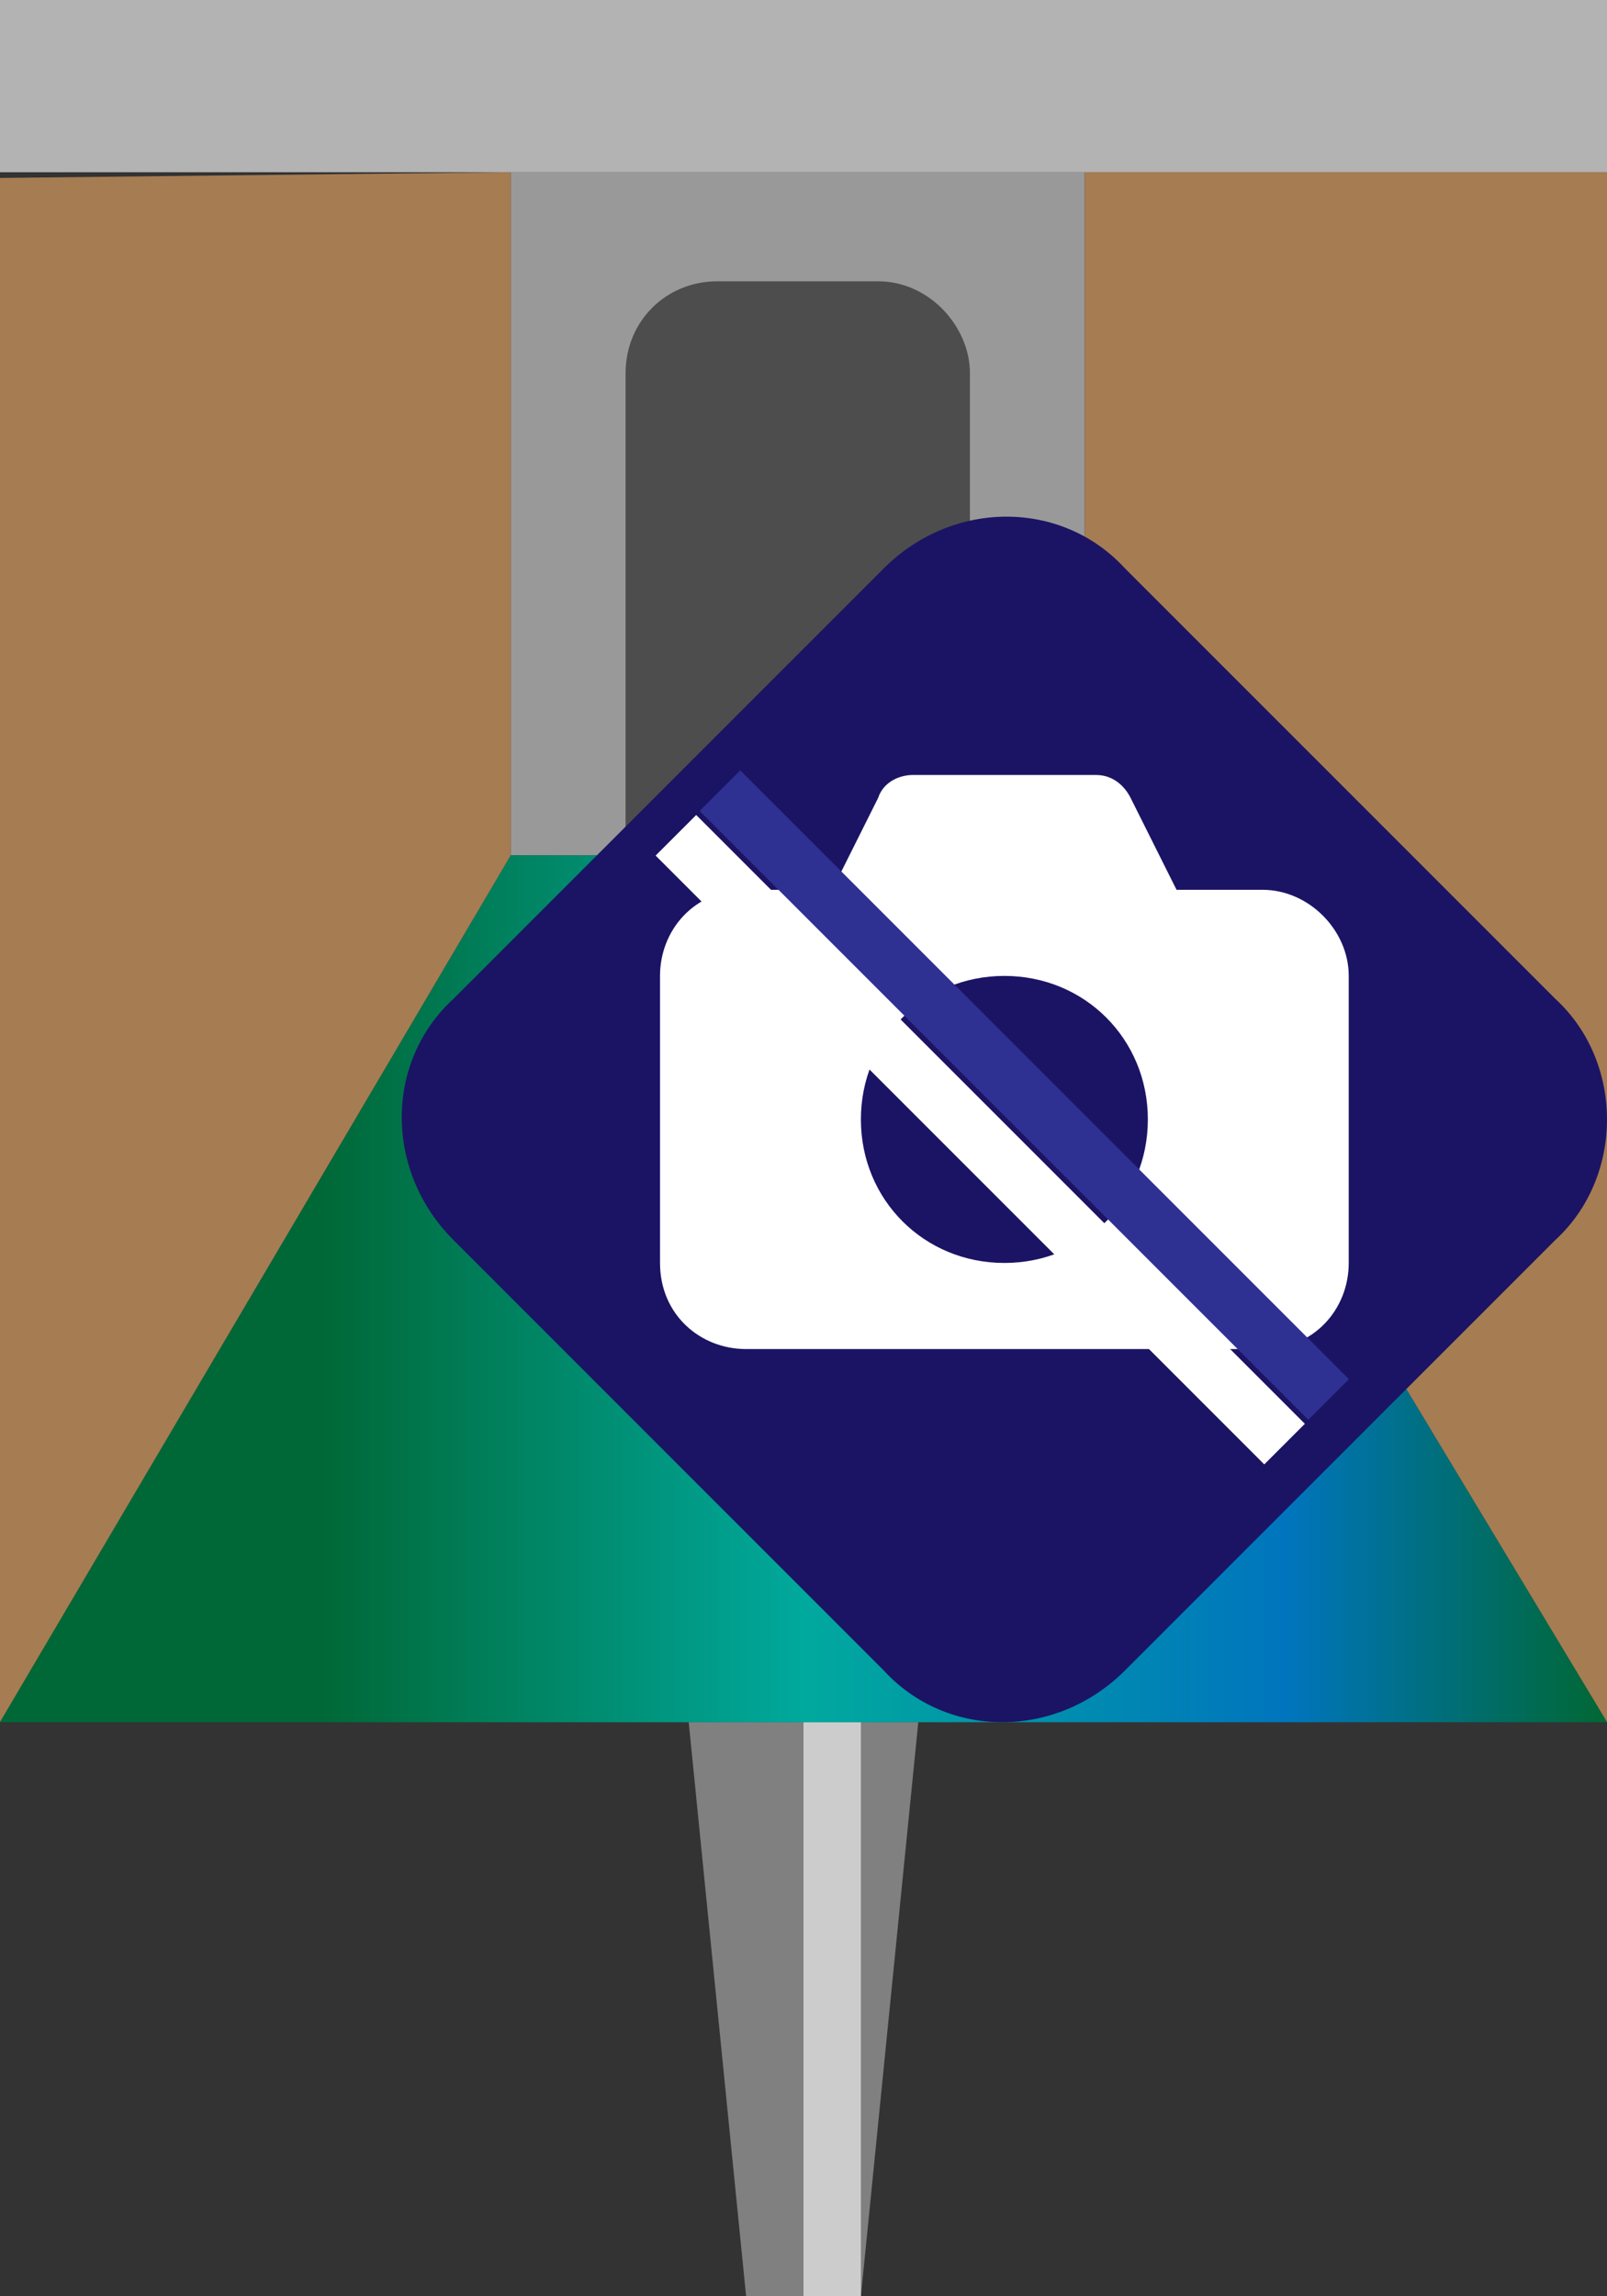 <?xml version="1.0" encoding="utf-8"?>
<!-- Generator: Adobe Illustrator 27.1.1, SVG Export Plug-In . SVG Version: 6.00 Build 0)  -->
<svg version="1.1" xmlns="http://www.w3.org/2000/svg" xmlns:xlink="http://www.w3.org/1999/xlink" x="0px" y="0px" viewBox="0 0 28 40" style="enable-background:new 0 0 28 40;" xml:space="preserve">
<rect x="0" y="0" width="28" height="40" fill="#333333" stroke="none"/>
<style type="text/css">
	.st0{display:none;}
	.st1{fill:#808080;}
	.st2{fill:#CCCCCC;}
	.st3{fill:#B3B3B3;}
	.st4{fill:#999999;}
	.st5{fill:#4D4D4D;}
	.st6{fill:#A67C52;}
	.st7{fill:url(#SVGID_1_);}
	.st8{fill:#1B1464;}
	.st9{fill:#FFFFFF;}
	.st10{fill:#2E3192;}
	.st11{opacity:0.3;fill:#FFFFFF;}
	.st12{fill:#FFCE00;}
	.st13{fill:#848484;}
	.st14{fill:url(#SVGID_00000005966653461144599490000017292828291371693452_);}
	.st15{fill:#FF0000;}
	.st16{fill:#F2F2F2;}
</style>
<g id="ガイド_00000162338702563158607440000009963323815856875396_" class="st0">
</g>
<g id="ピン">
	<g>
		<g>
			<polygon class="st1" points="15,40 13,40 12,30 16,30 			"/>
			<rect x="14" y="30" class="st2" width="1" height="10"/>
		</g>
		<g>
			<rect x="12" y="20" class="st1" width="4" height="10"/>
			<rect x="14" y="20" class="st2" width="1" height="10"/>
		</g>
	</g>
</g>
<g id="ノーマル">
	<rect class="st3" width="28" height="3"/>
	<rect x="8.9" y="3" class="st4" width="10" height="11.9"/>
	<path class="st5" d="M15.3,4.9h-2.8c-0.9,0-1.6,0.7-1.6,1.6v8.4h6V6.5C16.9,5.7,16.2,4.9,15.3,4.9z"/>
	<polygon class="st6" points="0,3.1 8.9,3 8.9,14.9 0,30 	"/>
	<polygon class="st6" points="28,3 28,30 18.9,14.9 18.9,3 	"/>
	<linearGradient id="SVGID_1_" gradientUnits="userSpaceOnUse" x1="0" y1="22.475" x2="28" y2="22.475">
		<stop offset="0" style="stop-color:#006837"/>
		<stop offset="0.2" style="stop-color:#006837"/>
		<stop offset="0.5" style="stop-color:#00A99D"/>
		<stop offset="0.8" style="stop-color:#0075BE"/>
		<stop offset="0.994" style="stop-color:#006837"/>
	</linearGradient>
	<polygon class="st7" points="0,30 8.9,14.9 18.9,14.9 28,30 	"/>
</g>
<g id="画像なし">
	<g id="画像なし_00000061433088394463418990000013706915280018746811_">
		<path class="st8" d="M27.1,21.6l-7.5,7.5c-1.2,1.2-3.1,1.2-4.2,0l-7.5-7.5c-1.2-1.2-1.2-3.1,0-4.2l7.5-7.5c1.2-1.2,3.1-1.2,4.2,0
			l7.5,7.5C28.3,18.5,28.3,20.5,27.1,21.6z"/>
		<path id="カメラ" class="st9" d="M22,15.5h-1.5l-0.8-1.6c-0.1-0.2-0.3-0.4-0.6-0.4h-3.2c-0.2,0-0.5,0.1-0.6,0.4l-0.8,1.6H13
			c-0.9,0-1.5,0.7-1.5,1.5V22c0,0.9,0.7,1.5,1.5,1.5H22c0.9,0,1.5-0.7,1.5-1.5V17C23.5,16.2,22.8,15.5,22,15.5z M17.5,22
			c-1.4,0-2.5-1.1-2.5-2.5c0-1.4,1.1-2.5,2.5-2.5c1.4,0,2.5,1.1,2.5,2.5C20,20.9,18.9,22,17.5,22z"/>
		<g id="斜線">
			<rect x="10.3" y="18.6" transform="matrix(0.707 0.707 -0.707 0.707 18.766 -7.013)" class="st10" width="15" height="1"/>
			<rect x="9.6" y="19.4" transform="matrix(0.707 0.707 -0.707 0.707 19.059 -6.306)" class="st9" width="15" height="1"/>
		</g>
	</g>
</g>


</svg>